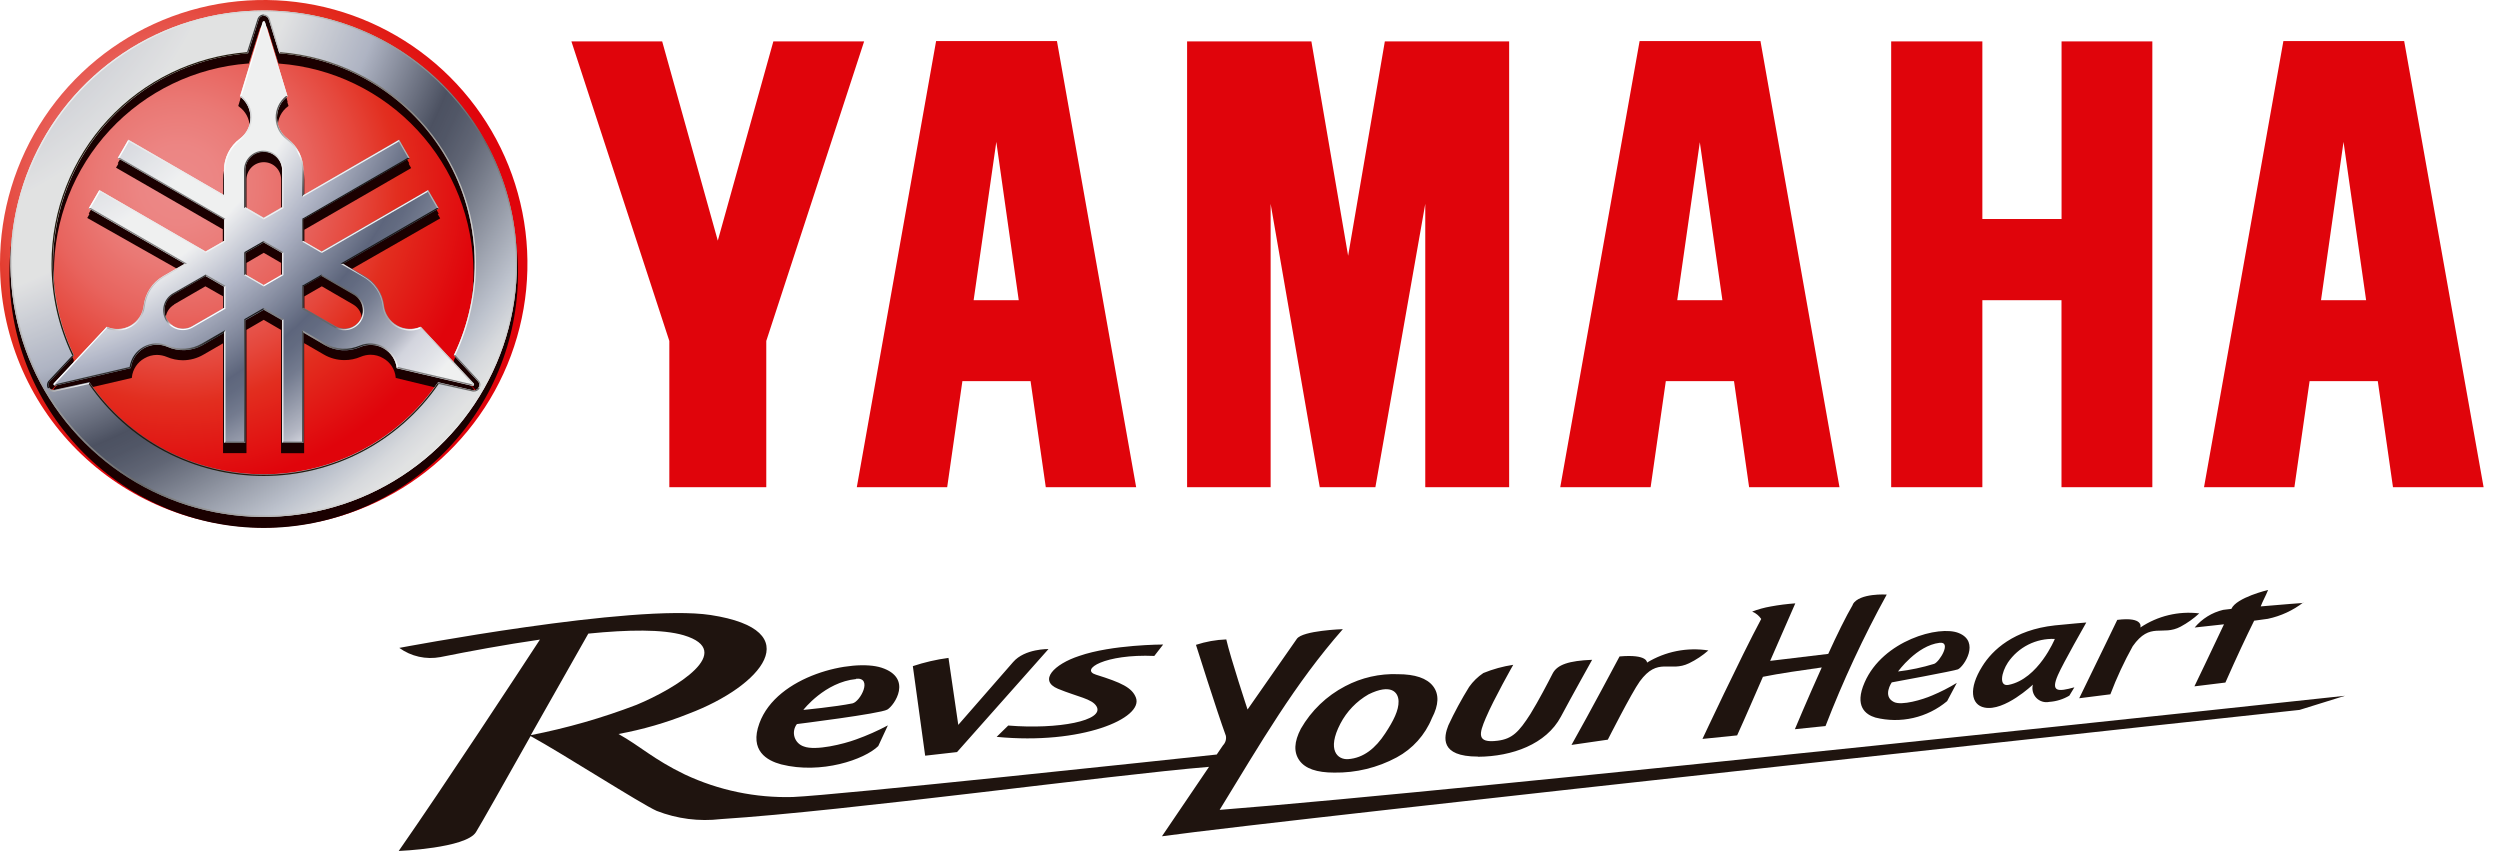 <svg width="141" height="48" fill="none" xmlns="http://www.w3.org/2000/svg"><g clip-path="url(#clip0_2276_122037)"><path d="M106.662 2.335V27.478H111.805V16.931H116.268V27.478H121.392V2.335H116.272V12.353H111.805V2.335H106.662zM66.952 2.335V27.478H71.664V11.496L74.435 27.478H77.572L80.385 11.496V27.478H85.116V2.335H78.105L76.034 14.425 73.962 2.335H66.952zM37.347 2.335L40.484 13.572 43.617 2.335H48.737L43.218 19.23V27.478H37.75V19.23L32.227 2.335H37.347zM59.612 2.317H52.796L48.324 27.478H53.421L54.279 21.496H58.124L58.982 27.478H64.079L59.612 2.317zM56.192 8.002L57.457 16.931H54.913L56.192 8.002zM99.29 2.317H92.474L87.998 27.478H93.095L93.952 21.496H97.798L98.65 27.478H103.747L99.29 2.317zM95.87 8.021L97.144 16.931H94.596L95.87 8.021zM135.595 2.317H128.783L124.307 27.478H129.404L130.261 21.496H134.107L134.964 27.478H140.075L135.595 2.317zM132.175 8.002L133.449 16.931H130.905L132.175 8.002z" fill="#E0040B"/><path d="M0 14.874C0 11.932 0.872 9.056 2.507 6.61C4.141 4.164 6.464 2.258 9.182 1.132C11.9 0.006 14.89 -0.288 17.776 0.286C20.661 0.86 23.311 2.276 25.392 4.357C27.472 6.437 28.888 9.087 29.462 11.972C30.036 14.857 29.742 17.848 28.616 20.566C27.49 23.284 25.584 25.607 23.138 27.241C20.692 28.876 17.816 29.748 14.874 29.748C10.929 29.748 7.146 28.181 4.356 25.392C1.567 22.602 0 18.819 0 14.874H0Z" fill="url(#paint0_radial_2276_122037)"/><path d="M14.874 1.047C18.68 1.054 22.327 2.57 25.016 5.263C27.705 7.956 29.215 11.606 29.215 15.412V15.412C29.215 19.217 27.705 22.867 25.016 25.561C22.327 28.254 18.68 29.77 14.874 29.776V29.776C11.068 29.77 7.421 28.254 4.732 25.561C2.043 22.867 0.533 19.217 0.533 15.412V15.412C0.533 11.606 2.043 7.956 4.732 5.263C7.421 2.57 11.068 1.054 14.874 1.047V1.047ZM5.097 22.056C6.181 23.65 7.639 24.955 9.343 25.856C11.047 26.757 12.946 27.228 14.874 27.227V27.227C16.802 27.228 18.702 26.757 20.406 25.855C22.111 24.954 23.57 23.65 24.656 22.056V22.056V22.019L26.685 22.483C26.726 22.483 26.767 22.472 26.802 22.452C26.838 22.431 26.868 22.402 26.889 22.367C26.929 22.336 26.957 22.291 26.968 22.242V22.242C26.968 22.192 26.951 22.143 26.922 22.103V22.103L25.531 20.574V20.532C26.306 18.93 26.706 17.173 26.704 15.393V15.393C26.704 12.407 25.576 9.531 23.545 7.342C21.515 5.152 18.732 3.811 15.754 3.587H15.708L15.092 1.603C15.073 1.562 15.042 1.526 15.004 1.502C14.965 1.477 14.92 1.464 14.874 1.464C14.829 1.463 14.784 1.476 14.746 1.5C14.707 1.525 14.678 1.561 14.661 1.603V1.603L14.035 3.582H13.994C11.015 3.804 8.23 5.145 6.198 7.334C4.167 9.524 3.038 12.401 3.04 15.389V15.389C3.038 17.167 3.437 18.924 4.207 20.527V20.527V20.569L2.817 22.098C2.79 22.141 2.777 22.191 2.78 22.242V22.242C2.782 22.282 2.793 22.322 2.813 22.358V22.358C2.834 22.393 2.864 22.422 2.9 22.442C2.935 22.462 2.975 22.473 3.017 22.473V22.473L5.046 22.01L5.069 22.047L5.097 22.056Z" fill="#1A0000"/><path d="M15.852 25.559V18.609L14.874 18.039L13.901 18.604V25.555H12.58V19.364L11.464 20.008C11.116 20.21 10.721 20.317 10.319 20.319V20.319C10.009 20.318 9.701 20.255 9.416 20.133V20.133C9.237 20.058 9.044 20.019 8.85 20.017C8.601 20.017 8.356 20.085 8.141 20.212C7.947 20.32 7.782 20.474 7.66 20.659C7.537 20.845 7.461 21.057 7.437 21.278V21.315L3.128 22.316H3.091C3.066 22.315 3.043 22.308 3.023 22.294C3.002 22.281 2.986 22.263 2.975 22.241V22.241C2.968 22.219 2.968 22.195 2.975 22.172V22.172C2.976 22.138 2.989 22.105 3.012 22.079V22.079L6.033 18.836H6.075C6.254 18.911 6.446 18.951 6.64 18.951V18.951C6.889 18.953 7.134 18.887 7.349 18.762V18.762C7.542 18.651 7.706 18.498 7.828 18.312C7.95 18.127 8.027 17.916 8.053 17.696V17.696C8.097 17.342 8.222 17.004 8.418 16.706C8.614 16.409 8.876 16.161 9.184 15.981L10.301 15.337L4.921 12.293L5.56 11.153L11.584 14.628L12.566 14.063V12.932L6.543 9.457L7.215 8.34L12.58 11.436V10.124C12.577 9.764 12.66 9.408 12.821 9.086C12.982 8.764 13.217 8.485 13.507 8.271V8.271C13.685 8.138 13.829 7.965 13.929 7.766C14.029 7.568 14.081 7.349 14.082 7.126V7.126C14.074 6.91 14.018 6.698 13.915 6.507C13.813 6.316 13.669 6.15 13.493 6.024V6.024L13.438 5.977L14.726 1.747C14.734 1.719 14.751 1.694 14.774 1.676C14.798 1.659 14.826 1.649 14.855 1.649V1.649C14.885 1.649 14.914 1.658 14.937 1.675C14.961 1.693 14.978 1.718 14.985 1.747L16.273 5.977L16.236 6.005C16.058 6.137 15.913 6.309 15.813 6.507C15.714 6.705 15.662 6.923 15.662 7.145C15.662 7.367 15.715 7.586 15.814 7.785C15.914 7.983 16.058 8.156 16.236 8.29V8.29C16.526 8.504 16.761 8.783 16.922 9.105C17.083 9.427 17.166 9.783 17.163 10.143V10.143V11.431L22.534 8.34L23.191 9.48L17.168 12.956V14.086L18.145 14.652L24.169 11.176L24.827 12.316L19.461 15.388L20.578 16.032C20.886 16.212 21.148 16.46 21.344 16.757C21.54 17.055 21.665 17.393 21.709 17.747C21.735 17.967 21.812 18.178 21.934 18.363C22.056 18.549 22.22 18.702 22.413 18.812C22.628 18.938 22.873 19.004 23.122 19.003C23.316 19.002 23.508 18.962 23.687 18.887V18.887H23.729L26.75 22.13C26.762 22.142 26.772 22.157 26.778 22.173C26.785 22.189 26.788 22.206 26.787 22.223C26.794 22.246 26.794 22.27 26.787 22.292V22.292C26.776 22.313 26.759 22.331 26.739 22.343C26.718 22.355 26.695 22.362 26.671 22.362H26.639L22.316 21.315V21.268C22.292 21.047 22.216 20.835 22.093 20.65C21.971 20.464 21.805 20.311 21.611 20.203V20.203C21.397 20.075 21.152 20.008 20.902 20.008C20.71 20.009 20.519 20.048 20.342 20.124C20.049 20.249 19.733 20.312 19.415 20.309C19.013 20.308 18.618 20.201 18.27 19.999V19.999L17.154 19.355V25.559H15.852ZM17.168 16.713V17.844L18.942 18.868C19.092 18.953 19.261 18.998 19.433 18.998V18.998C19.603 19.001 19.77 18.96 19.919 18.879C20.068 18.798 20.193 18.679 20.282 18.535V18.535C20.366 18.386 20.411 18.219 20.411 18.048V18.048C20.416 17.872 20.373 17.699 20.288 17.546C20.202 17.392 20.076 17.265 19.925 17.177L18.15 16.148L17.172 16.713H17.168ZM9.828 17.177C9.679 17.262 9.555 17.386 9.468 17.535C9.382 17.684 9.337 17.853 9.337 18.025V18.025C9.333 18.203 9.378 18.38 9.467 18.535C9.555 18.679 9.68 18.798 9.829 18.879C9.978 18.96 10.145 19.001 10.315 18.998C10.487 18.998 10.656 18.953 10.806 18.868V18.868L12.58 17.844V16.713L11.584 16.148L9.814 17.172L9.828 17.177ZM14.874 16.593L14.906 16.537L14.874 16.593ZM13.901 14.828V15.958L14.879 16.523L15.856 15.958V14.828L14.874 14.258L13.901 14.828ZM13.901 12.177L14.879 12.742L15.856 12.177V10.124C15.856 9.865 15.753 9.616 15.57 9.433C15.387 9.25 15.138 9.147 14.879 9.147C14.62 9.148 14.372 9.251 14.189 9.434C14.006 9.618 13.902 9.866 13.901 10.124V10.124V12.172V12.177Z" fill="#1A0000"/><path d="M14.874 0.88C12.05 0.88 9.288 1.718 6.94 3.287C4.591 4.856 2.761 7.087 1.68 9.696C0.599 12.306 0.316 15.177 0.868 17.947C1.419 20.718 2.779 23.262 4.776 25.259C6.773 27.257 9.318 28.617 12.088 29.168C14.858 29.719 17.73 29.436 20.339 28.355C22.949 27.274 25.179 25.444 26.748 23.095C28.317 20.747 29.155 17.986 29.155 15.161C29.155 13.286 28.786 11.429 28.068 9.696C27.35 7.964 26.298 6.389 24.972 5.063C23.646 3.737 22.072 2.685 20.339 1.967C18.607 1.25 16.749 0.88 14.874 0.88V0.88ZM26.699 22.306L24.707 21.843C23.615 23.445 22.149 24.755 20.435 25.661C18.721 26.567 16.812 27.041 14.874 27.041C12.936 27.041 11.027 26.567 9.313 25.661C7.599 24.755 6.133 23.445 5.041 21.843L3.054 22.306C2.999 22.31 2.944 22.298 2.896 22.272C2.847 22.245 2.807 22.206 2.78 22.158C2.748 22.109 2.731 22.052 2.731 21.994C2.731 21.935 2.748 21.878 2.78 21.829L4.17 20.328C3.33 18.582 2.928 16.658 3 14.722C3.072 12.786 3.615 10.897 4.583 9.219C5.55 7.541 6.913 6.124 8.552 5.091C10.191 4.059 12.057 3.442 13.989 3.295L14.601 1.353C14.624 1.3 14.662 1.254 14.711 1.222C14.759 1.19 14.816 1.173 14.874 1.172C14.932 1.172 14.989 1.189 15.038 1.221C15.087 1.254 15.125 1.299 15.147 1.353L15.754 3.295C17.688 3.439 19.557 4.053 21.199 5.084C22.842 6.115 24.207 7.531 25.177 9.21C26.147 10.889 26.692 12.779 26.765 14.717C26.838 16.654 26.437 18.581 25.596 20.328L26.986 21.829C27.018 21.878 27.035 21.935 27.035 21.994C27.035 22.052 27.018 22.109 26.986 22.158C26.957 22.207 26.915 22.247 26.864 22.273C26.813 22.299 26.756 22.311 26.699 22.306V22.306Z" fill="#1A0000"/><path d="M26.708 21.912L23.72 18.715C23.507 18.807 23.276 18.848 23.044 18.834C22.813 18.821 22.588 18.754 22.387 18.638C22.187 18.523 22.016 18.362 21.888 18.168C21.761 17.975 21.68 17.754 21.653 17.524V17.524C21.613 17.18 21.493 16.849 21.302 16.56C21.111 16.27 20.855 16.029 20.555 15.856L19.346 15.156L24.744 12.047L24.146 11.014L18.122 14.48L17.084 13.877V12.673L23.085 9.211L22.487 8.178L17.107 11.292V9.902C17.11 9.554 17.03 9.211 16.876 8.899C16.721 8.588 16.496 8.317 16.218 8.109V8.109C16.033 7.97 15.882 7.79 15.779 7.584C15.675 7.377 15.622 7.149 15.622 6.918C15.622 6.687 15.675 6.459 15.779 6.252C15.882 6.045 16.033 5.865 16.218 5.727L14.944 1.557C14.938 1.542 14.929 1.53 14.916 1.522C14.904 1.513 14.889 1.508 14.874 1.508C14.859 1.508 14.844 1.513 14.832 1.522C14.819 1.53 14.81 1.542 14.805 1.557L13.53 5.727C13.715 5.865 13.866 6.045 13.969 6.252C14.073 6.459 14.127 6.687 14.127 6.918C14.127 7.149 14.073 7.377 13.969 7.584C13.866 7.79 13.715 7.97 13.53 8.109C13.251 8.316 13.024 8.585 12.868 8.896C12.712 9.207 12.631 9.55 12.631 9.897V11.287L7.238 8.173L6.64 9.207L12.664 12.673V13.873L11.584 14.475L5.602 11.009L5.004 12.047L10.407 15.166L9.198 15.865C8.898 16.039 8.642 16.28 8.452 16.57C8.261 16.859 8.141 17.189 8.1 17.534V17.534C8.072 17.764 7.99 17.985 7.861 18.178C7.733 18.371 7.561 18.532 7.359 18.646C7.157 18.761 6.931 18.827 6.699 18.839C6.468 18.851 6.236 18.809 6.024 18.715L3.035 21.912C3.025 21.925 3.019 21.94 3.019 21.956C3.019 21.972 3.025 21.988 3.035 22C3.043 22.014 3.054 22.025 3.068 22.032C3.083 22.038 3.098 22.04 3.114 22.037L7.381 21.046C7.408 20.816 7.488 20.596 7.615 20.402C7.742 20.209 7.913 20.047 8.113 19.931C8.313 19.815 8.537 19.747 8.768 19.733C8.999 19.719 9.231 19.759 9.443 19.85C9.763 19.988 10.109 20.048 10.456 20.027C10.803 20.006 11.14 19.904 11.441 19.73L12.65 19.03V25.267H13.841V18.317L14.883 17.719L15.926 18.317V25.267H17.117V19.03L18.326 19.725C18.626 19.9 18.963 20.002 19.31 20.023C19.657 20.044 20.004 19.983 20.323 19.846C20.534 19.755 20.762 19.715 20.991 19.729C21.219 19.743 21.441 19.81 21.639 19.924C21.84 20.04 22.012 20.202 22.14 20.396C22.268 20.59 22.349 20.811 22.376 21.041L26.639 22.033C26.655 22.035 26.671 22.033 26.686 22.027C26.701 22.02 26.713 22.009 26.722 21.996C26.728 21.982 26.73 21.967 26.727 21.952C26.725 21.937 26.718 21.923 26.708 21.912V21.912ZM14.874 16.352L13.831 15.754V14.549L14.874 13.952L15.917 14.549V15.754L14.874 16.352ZM13.831 9.865C13.831 9.588 13.941 9.323 14.137 9.128C14.332 8.932 14.598 8.822 14.874 8.822C15.15 8.822 15.416 8.932 15.611 9.128C15.807 9.323 15.917 9.588 15.917 9.865V11.95L14.874 12.552L13.831 11.95V9.865ZM10.838 18.669C10.598 18.807 10.314 18.844 10.046 18.773C9.779 18.701 9.552 18.526 9.413 18.286C9.275 18.047 9.238 17.762 9.309 17.495C9.381 17.228 9.556 17 9.796 16.862L11.584 15.851L12.627 16.449V17.654L10.838 18.669ZM20.332 18.289C20.264 18.407 20.174 18.51 20.065 18.593C19.957 18.676 19.834 18.737 19.702 18.772C19.57 18.808 19.433 18.817 19.298 18.799C19.163 18.781 19.033 18.737 18.915 18.669L17.107 17.626V16.449L18.145 15.847L19.953 16.894C20.071 16.962 20.175 17.053 20.259 17.162C20.342 17.27 20.403 17.394 20.438 17.526C20.474 17.659 20.483 17.796 20.464 17.932C20.446 18.068 20.401 18.198 20.332 18.317V18.289Z" fill="#1A0000"/><path d="M14.874 0.593C12.05 0.593 9.288 1.431 6.94 3C4.591 4.569 2.761 6.8 1.68 9.409C0.599 12.019 0.316 14.89 0.868 17.66C1.419 20.43 2.779 22.975 4.776 24.972C6.773 26.97 9.318 28.33 12.088 28.881C14.858 29.432 17.73 29.149 20.339 28.068C22.949 26.987 25.179 25.157 26.748 22.808C28.317 20.46 29.155 17.699 29.155 14.874C29.155 12.999 28.786 11.142 28.068 9.409C27.35 7.676 26.298 6.102 24.972 4.776C23.646 3.45 22.072 2.398 20.339 1.68C18.607 0.963 16.749 0.593 14.874 0.593V0.593ZM26.699 22.019L24.707 21.556C23.614 23.157 22.148 24.466 20.434 25.372C18.721 26.277 16.812 26.75 14.874 26.75C12.936 26.75 11.027 26.277 9.314 25.372C7.6 24.466 6.134 23.157 5.041 21.556L3.054 21.991C3.001 21.998 2.948 21.99 2.9 21.969C2.852 21.948 2.811 21.914 2.78 21.871C2.748 21.822 2.731 21.765 2.731 21.706C2.731 21.648 2.748 21.591 2.78 21.542L4.17 20.041C3.33 18.295 2.928 16.371 3 14.435C3.072 12.499 3.615 10.61 4.583 8.932C5.55 7.253 6.913 5.837 8.552 4.804C10.191 3.772 12.057 3.155 13.989 3.007L14.601 1.066C14.624 1.013 14.662 0.967 14.711 0.935C14.759 0.903 14.816 0.886 14.874 0.885C14.932 0.885 14.989 0.902 15.038 0.934C15.087 0.966 15.125 1.012 15.147 1.066L15.754 3.007C17.688 3.151 19.557 3.766 21.199 4.797C22.842 5.828 24.207 7.244 25.177 8.923C26.147 10.602 26.692 12.492 26.765 14.43C26.838 16.367 26.437 18.294 25.596 20.041L26.986 21.542C27.018 21.591 27.035 21.648 27.035 21.706C27.035 21.765 27.018 21.822 26.986 21.871C26.957 21.92 26.915 21.96 26.864 21.986C26.813 22.012 26.756 22.024 26.699 22.019V22.019Z" fill="url(#paint1_radial_2276_122037)"/><path d="M26.708 21.625L23.72 18.428C23.507 18.52 23.276 18.561 23.044 18.547C22.813 18.534 22.588 18.467 22.387 18.351C22.187 18.236 22.016 18.075 21.888 17.881C21.761 17.688 21.68 17.467 21.653 17.237V17.237C21.614 16.892 21.494 16.561 21.303 16.27C21.112 15.98 20.856 15.738 20.555 15.565L19.341 14.874L24.744 11.756L24.146 10.722L18.122 14.188L17.084 13.586V12.381L23.085 8.92L22.51 7.877L17.107 11.005V9.615C17.11 9.267 17.03 8.924 16.876 8.613C16.721 8.301 16.496 8.03 16.218 7.822V7.822C16.033 7.683 15.882 7.503 15.779 7.297C15.675 7.09 15.622 6.862 15.622 6.631C15.622 6.4 15.675 6.172 15.779 5.965C15.882 5.758 16.033 5.579 16.218 5.44L14.944 1.27C14.944 1.251 14.936 1.234 14.923 1.221C14.91 1.208 14.892 1.2 14.874 1.2C14.856 1.2 14.838 1.208 14.825 1.221C14.812 1.234 14.805 1.251 14.805 1.27L13.53 5.44C13.715 5.579 13.866 5.758 13.969 5.965C14.073 6.172 14.127 6.4 14.127 6.631C14.127 6.862 14.073 7.09 13.969 7.297C13.866 7.503 13.715 7.683 13.53 7.822C13.251 8.029 13.024 8.299 12.868 8.609C12.712 8.92 12.631 9.263 12.631 9.61V11L7.238 7.877L6.64 8.911L12.664 12.377V13.577L11.584 14.188L5.602 10.722L5.004 11.756L10.407 14.874L9.198 15.574C8.897 15.748 8.642 15.99 8.451 16.28C8.26 16.571 8.14 16.901 8.1 17.247V17.247C8.072 17.477 7.99 17.698 7.861 17.891C7.733 18.084 7.561 18.245 7.359 18.36C7.157 18.474 6.931 18.54 6.699 18.552C6.468 18.564 6.236 18.522 6.024 18.428L3.035 21.625C3.025 21.638 3.019 21.653 3.019 21.669C3.019 21.685 3.025 21.701 3.035 21.713C3.043 21.727 3.054 21.738 3.068 21.745C3.083 21.751 3.098 21.753 3.114 21.75L7.381 20.759C7.408 20.529 7.488 20.308 7.615 20.115C7.742 19.922 7.913 19.76 8.113 19.644C8.313 19.528 8.537 19.46 8.768 19.446C8.999 19.432 9.231 19.472 9.443 19.563C9.76 19.702 10.104 19.765 10.449 19.747C10.794 19.73 11.131 19.632 11.431 19.461L12.641 18.762V24.98H13.831V18.071L14.874 17.474L15.917 18.071V24.98H17.107V18.743L18.317 19.461C18.617 19.635 18.955 19.736 19.302 19.756C19.648 19.777 19.995 19.715 20.314 19.577V19.577C20.526 19.485 20.757 19.444 20.988 19.457C21.219 19.471 21.444 19.539 21.644 19.656C21.845 19.772 22.016 19.933 22.144 20.127C22.272 20.321 22.353 20.542 22.381 20.773L26.643 21.764C26.66 21.767 26.676 21.765 26.691 21.758C26.706 21.752 26.718 21.741 26.727 21.727C26.737 21.711 26.74 21.692 26.737 21.673C26.733 21.654 26.723 21.637 26.708 21.625V21.625ZM14.874 16.079L13.831 15.476V14.272L14.874 13.674L15.917 14.276V15.476L14.874 16.079ZM13.831 9.592C13.831 9.315 13.941 9.05 14.137 8.855C14.332 8.659 14.598 8.549 14.874 8.549C15.15 8.549 15.416 8.659 15.611 8.855C15.807 9.05 15.917 9.315 15.917 9.592V11.677L14.874 12.279L13.831 11.677V9.592ZM10.838 18.396C10.598 18.534 10.314 18.571 10.046 18.5C9.779 18.428 9.552 18.253 9.413 18.013C9.275 17.774 9.238 17.489 9.309 17.222C9.381 16.955 9.556 16.727 9.796 16.589L11.584 15.565L12.627 16.167V17.367L10.838 18.396ZM20.332 18.016C20.264 18.134 20.174 18.237 20.065 18.32C19.957 18.403 19.834 18.464 19.702 18.499C19.57 18.535 19.433 18.544 19.298 18.526C19.163 18.508 19.033 18.464 18.915 18.396L17.107 17.353V16.148L18.145 15.551L19.953 16.593C20.073 16.661 20.179 16.753 20.263 16.863C20.348 16.972 20.41 17.098 20.445 17.231C20.481 17.365 20.489 17.505 20.47 17.642C20.45 17.779 20.404 17.911 20.332 18.03V18.016Z" fill="url(#paint2_radial_2276_122037)"/><g style="mix-blend-mode:lighten" opacity=".4"><path d="M14.874 0.593C12.05 0.593 9.288 1.431 6.94 3C4.591 4.569 2.761 6.8 1.68 9.409C0.599 12.019 0.316 14.89 0.868 17.66C1.419 20.43 2.779 22.975 4.776 24.972C6.773 26.97 9.318 28.33 12.088 28.881C14.858 29.432 17.73 29.149 20.339 28.068C22.949 26.987 25.179 25.157 26.748 22.808C28.317 20.46 29.155 17.699 29.155 14.874C29.155 12.999 28.786 11.142 28.068 9.409C27.35 7.676 26.298 6.102 24.972 4.776C23.646 3.45 22.072 2.398 20.339 1.68C18.607 0.963 16.749 0.593 14.874 0.593V0.593ZM26.699 22.019L24.707 21.556C23.614 23.157 22.148 24.466 20.434 25.372C18.721 26.277 16.812 26.75 14.874 26.75C12.936 26.75 11.027 26.277 9.314 25.372C7.6 24.466 6.134 23.157 5.041 21.556L3.054 21.991C3.001 21.998 2.948 21.99 2.9 21.969C2.852 21.948 2.811 21.914 2.78 21.871C2.748 21.822 2.731 21.765 2.731 21.706C2.731 21.648 2.748 21.591 2.78 21.542L4.17 20.041C3.33 18.295 2.928 16.371 3 14.435C3.072 12.499 3.615 10.61 4.583 8.932C5.55 7.253 6.913 5.837 8.552 4.804C10.191 3.772 12.057 3.155 13.989 3.007L14.601 1.066C14.624 1.013 14.662 0.967 14.711 0.935C14.759 0.903 14.816 0.886 14.874 0.885C14.932 0.885 14.989 0.902 15.038 0.934C15.087 0.966 15.125 1.012 15.147 1.066L15.754 3.007C17.688 3.151 19.557 3.766 21.199 4.797C22.842 5.828 24.207 7.244 25.177 8.923C26.147 10.602 26.692 12.492 26.765 14.43C26.838 16.367 26.437 18.294 25.596 20.041L26.986 21.542C27.018 21.591 27.035 21.648 27.035 21.706C27.035 21.765 27.018 21.822 26.986 21.871C26.957 21.92 26.915 21.96 26.864 21.986C26.813 22.012 26.756 22.024 26.699 22.019V22.019Z" fill="#fff" opacity=".4"/><g opacity=".4"><path d="M14.874 0.593C12.05 0.593 9.288 1.431 6.94 3C4.591 4.569 2.761 6.8 1.68 9.409C0.599 12.019 0.316 14.89 0.868 17.66C1.419 20.43 2.779 22.975 4.776 24.972C6.773 26.97 9.318 28.33 12.088 28.881C14.858 29.432 17.73 29.149 20.339 28.068C22.949 26.987 25.179 25.157 26.748 22.808C28.317 20.46 29.155 17.699 29.155 14.874C29.155 12.999 28.786 11.142 28.068 9.409C27.35 7.676 26.298 6.102 24.972 4.776C23.646 3.45 22.072 2.398 20.339 1.68C18.607 0.963 16.749 0.593 14.874 0.593V0.593ZM26.699 22.019L24.707 21.556C23.614 23.157 22.148 24.466 20.434 25.372C18.721 26.277 16.812 26.75 14.874 26.75C12.936 26.75 11.027 26.277 9.314 25.372C7.6 24.466 6.134 23.157 5.041 21.556L3.054 21.991C3.001 21.998 2.948 21.99 2.9 21.969C2.852 21.948 2.811 21.914 2.78 21.871C2.748 21.822 2.731 21.765 2.731 21.706C2.731 21.648 2.748 21.591 2.78 21.542L4.17 20.041C3.33 18.295 2.928 16.371 3 14.435C3.072 12.499 3.615 10.61 4.583 8.932C5.55 7.253 6.913 5.837 8.552 4.804C10.191 3.772 12.057 3.155 13.989 3.007L14.601 1.066C14.624 1.013 14.662 0.967 14.711 0.935C14.759 0.903 14.816 0.886 14.874 0.885C14.932 0.885 14.989 0.902 15.038 0.934C15.087 0.966 15.125 1.012 15.147 1.066L15.754 3.007C17.688 3.151 19.557 3.766 21.199 4.797C22.842 5.828 24.207 7.244 25.177 8.923C26.147 10.602 26.692 12.492 26.765 14.43C26.838 16.367 26.437 18.294 25.596 20.041L26.986 21.542C27.018 21.591 27.035 21.648 27.035 21.706C27.035 21.765 27.018 21.822 26.986 21.871C26.957 21.92 26.915 21.96 26.864 21.986C26.813 22.012 26.756 22.024 26.699 22.019V22.019Z" fill="#2F322F" opacity=".81"/></g></g><g style="mix-blend-mode:lighten" opacity=".35"><path d="M26.708 21.625L23.72 18.428C23.507 18.52 23.276 18.561 23.044 18.547C22.813 18.534 22.588 18.467 22.387 18.351C22.187 18.236 22.016 18.075 21.888 17.881C21.761 17.688 21.68 17.467 21.653 17.237V17.237C21.614 16.892 21.494 16.561 21.303 16.27C21.112 15.98 20.856 15.738 20.555 15.565L19.341 14.874L24.744 11.756L24.146 10.722L18.122 14.188L17.084 13.586V12.381L23.085 8.92L22.51 7.877L17.107 11.005V9.615C17.11 9.267 17.03 8.924 16.876 8.613C16.721 8.301 16.496 8.03 16.218 7.822V7.822C16.033 7.683 15.882 7.503 15.779 7.297C15.675 7.09 15.622 6.862 15.622 6.631C15.622 6.4 15.675 6.172 15.779 5.965C15.882 5.758 16.033 5.579 16.218 5.44L14.944 1.27C14.944 1.251 14.936 1.234 14.923 1.221C14.91 1.208 14.892 1.2 14.874 1.2C14.856 1.2 14.838 1.208 14.825 1.221C14.812 1.234 14.805 1.251 14.805 1.27L13.53 5.44C13.715 5.579 13.866 5.758 13.969 5.965C14.073 6.172 14.127 6.4 14.127 6.631C14.127 6.862 14.073 7.09 13.969 7.297C13.866 7.503 13.715 7.683 13.53 7.822C13.251 8.029 13.024 8.299 12.868 8.609C12.712 8.92 12.631 9.263 12.631 9.61V11L7.238 7.877L6.64 8.911L12.664 12.377V13.577L11.584 14.188L5.602 10.722L5.004 11.756L10.407 14.874L9.198 15.574C8.897 15.748 8.642 15.99 8.451 16.28C8.26 16.571 8.14 16.901 8.1 17.247V17.247C8.072 17.477 7.99 17.698 7.861 17.891C7.733 18.084 7.561 18.245 7.359 18.36C7.157 18.474 6.931 18.54 6.699 18.552C6.468 18.564 6.236 18.522 6.024 18.428L3.035 21.625C3.025 21.638 3.019 21.653 3.019 21.669C3.019 21.685 3.025 21.701 3.035 21.713C3.043 21.727 3.054 21.738 3.068 21.745C3.083 21.751 3.098 21.753 3.114 21.75L7.381 20.759C7.408 20.529 7.488 20.308 7.615 20.115C7.742 19.922 7.913 19.76 8.113 19.644C8.313 19.528 8.537 19.46 8.768 19.446C8.999 19.432 9.231 19.472 9.443 19.563C9.76 19.702 10.104 19.765 10.449 19.747C10.794 19.73 11.131 19.632 11.431 19.461L12.641 18.762V24.98H13.831V18.071L14.874 17.474L15.917 18.071V24.98H17.107V18.743L18.317 19.461C18.617 19.635 18.955 19.736 19.302 19.756C19.648 19.777 19.995 19.715 20.314 19.577V19.577C20.526 19.485 20.757 19.444 20.988 19.457C21.219 19.471 21.444 19.539 21.644 19.656C21.845 19.772 22.016 19.933 22.144 20.127C22.272 20.321 22.353 20.542 22.381 20.773L26.643 21.764C26.66 21.767 26.676 21.765 26.691 21.758C26.706 21.752 26.718 21.741 26.727 21.727C26.737 21.711 26.74 21.692 26.737 21.673C26.733 21.654 26.723 21.637 26.708 21.625V21.625ZM14.874 16.079L13.831 15.476V14.272L14.874 13.674L15.917 14.276V15.476L14.874 16.079ZM13.831 9.592C13.831 9.315 13.941 9.05 14.137 8.855C14.332 8.659 14.598 8.549 14.874 8.549C15.15 8.549 15.416 8.659 15.611 8.855C15.807 9.05 15.917 9.315 15.917 9.592V11.677L14.874 12.279L13.831 11.677V9.592ZM10.838 18.396C10.598 18.534 10.314 18.571 10.046 18.5C9.779 18.428 9.552 18.253 9.413 18.013C9.275 17.774 9.238 17.489 9.309 17.222C9.381 16.955 9.556 16.727 9.796 16.589L11.584 15.565L12.627 16.167V17.367L10.838 18.396ZM20.332 18.016C20.264 18.134 20.174 18.237 20.065 18.32C19.957 18.403 19.834 18.464 19.702 18.499C19.57 18.535 19.433 18.544 19.298 18.526C19.163 18.508 19.033 18.464 18.915 18.396L17.107 17.353V16.148L18.145 15.551L19.953 16.593C20.073 16.661 20.179 16.753 20.263 16.863C20.348 16.972 20.41 17.098 20.445 17.231C20.481 17.365 20.489 17.505 20.47 17.642C20.45 17.779 20.404 17.911 20.332 18.03V18.016Z" fill="#fff" opacity=".35"/><g opacity=".35"><path d="M26.708 21.625L23.72 18.428C23.507 18.52 23.276 18.561 23.044 18.547C22.813 18.534 22.588 18.467 22.387 18.351C22.187 18.236 22.016 18.075 21.888 17.881C21.761 17.688 21.68 17.467 21.653 17.237V17.237C21.614 16.892 21.494 16.561 21.303 16.27C21.112 15.98 20.856 15.738 20.555 15.565L19.341 14.874L24.744 11.756L24.146 10.722L18.122 14.188L17.084 13.586V12.381L23.085 8.92L22.51 7.877L17.107 11.005V9.615C17.11 9.267 17.03 8.924 16.876 8.613C16.721 8.301 16.496 8.03 16.218 7.822V7.822C16.033 7.683 15.882 7.503 15.779 7.297C15.675 7.09 15.622 6.862 15.622 6.631C15.622 6.4 15.675 6.172 15.779 5.965C15.882 5.758 16.033 5.579 16.218 5.44L14.944 1.27C14.944 1.251 14.936 1.234 14.923 1.221C14.91 1.208 14.892 1.2 14.874 1.2C14.856 1.2 14.838 1.208 14.825 1.221C14.812 1.234 14.805 1.251 14.805 1.27L13.53 5.44C13.715 5.579 13.866 5.758 13.969 5.965C14.073 6.172 14.127 6.4 14.127 6.631C14.127 6.862 14.073 7.09 13.969 7.297C13.866 7.503 13.715 7.683 13.53 7.822C13.251 8.029 13.024 8.299 12.868 8.609C12.712 8.92 12.631 9.263 12.631 9.61V11L7.238 7.877L6.64 8.911L12.664 12.377V13.577L11.584 14.188L5.602 10.722L5.004 11.756L10.407 14.874L9.198 15.574C8.897 15.748 8.642 15.99 8.451 16.28C8.26 16.571 8.14 16.901 8.1 17.247V17.247C8.072 17.477 7.99 17.698 7.861 17.891C7.733 18.084 7.561 18.245 7.359 18.36C7.157 18.474 6.931 18.54 6.699 18.552C6.468 18.564 6.236 18.522 6.024 18.428L3.035 21.625C3.025 21.638 3.019 21.653 3.019 21.669C3.019 21.685 3.025 21.701 3.035 21.713C3.043 21.727 3.054 21.738 3.068 21.745C3.083 21.751 3.098 21.753 3.114 21.75L7.381 20.759C7.408 20.529 7.488 20.308 7.615 20.115C7.742 19.922 7.913 19.76 8.113 19.644C8.313 19.528 8.537 19.46 8.768 19.446C8.999 19.432 9.231 19.472 9.443 19.563C9.76 19.702 10.104 19.765 10.449 19.747C10.794 19.73 11.131 19.632 11.431 19.461L12.641 18.762V24.98H13.831V18.071L14.874 17.474L15.917 18.071V24.98H17.107V18.743L18.317 19.461C18.617 19.635 18.955 19.736 19.302 19.756C19.648 19.777 19.995 19.715 20.314 19.577V19.577C20.526 19.485 20.757 19.444 20.988 19.457C21.219 19.471 21.444 19.539 21.644 19.656C21.845 19.772 22.016 19.933 22.144 20.127C22.272 20.321 22.353 20.542 22.381 20.773L26.643 21.764C26.66 21.767 26.676 21.765 26.691 21.758C26.706 21.752 26.718 21.741 26.727 21.727C26.737 21.711 26.74 21.692 26.737 21.673C26.733 21.654 26.723 21.637 26.708 21.625V21.625ZM14.874 16.079L13.831 15.476V14.272L14.874 13.674L15.917 14.276V15.476L14.874 16.079ZM13.831 9.592C13.831 9.315 13.941 9.05 14.137 8.855C14.332 8.659 14.598 8.549 14.874 8.549C15.15 8.549 15.416 8.659 15.611 8.855C15.807 9.05 15.917 9.315 15.917 9.592V11.677L14.874 12.279L13.831 11.677V9.592ZM10.838 18.396C10.598 18.534 10.314 18.571 10.046 18.5C9.779 18.428 9.552 18.253 9.413 18.013C9.275 17.774 9.238 17.489 9.309 17.222C9.381 16.955 9.556 16.727 9.796 16.589L11.584 15.565L12.627 16.167V17.367L10.838 18.396ZM20.332 18.016C20.264 18.134 20.174 18.237 20.065 18.32C19.957 18.403 19.834 18.464 19.702 18.499C19.57 18.535 19.433 18.544 19.298 18.526C19.163 18.508 19.033 18.464 18.915 18.396L17.107 17.353V16.148L18.145 15.551L19.953 16.593C20.073 16.661 20.179 16.753 20.263 16.863C20.348 16.972 20.41 17.098 20.445 17.231C20.481 17.365 20.489 17.505 20.47 17.642C20.45 17.779 20.404 17.911 20.332 18.03V18.016Z" fill="#474847" opacity=".6"/></g></g><path d="M14.874 0.593C12.05 0.593 9.288 1.431 6.94 3C4.591 4.569 2.761 6.8 1.68 9.409C0.599 12.019 0.316 14.89 0.868 17.66C1.419 20.43 2.779 22.975 4.776 24.972C6.773 26.97 9.318 28.33 12.088 28.881C14.858 29.432 17.73 29.149 20.339 28.068C22.949 26.987 25.179 25.157 26.748 22.808C28.317 20.46 29.155 17.699 29.155 14.874C29.155 12.999 28.786 11.142 28.068 9.409C27.35 7.676 26.298 6.102 24.972 4.776C23.646 3.45 22.072 2.398 20.339 1.68C18.607 0.963 16.749 0.593 14.874 0.593V0.593ZM24.92 24.92C22.594 27.242 19.534 28.685 16.263 29.005C12.992 29.324 9.712 28.499 6.98 26.671C4.249 24.843 2.236 22.124 1.285 18.978C0.333 15.832 0.502 12.454 1.762 9.418C3.022 6.383 5.296 3.878 8.196 2.331C11.095 0.784 14.442 0.29 17.665 0.933C20.888 1.577 23.788 3.318 25.871 5.86C27.955 8.402 29.092 11.588 29.09 14.874C29.091 16.741 28.724 18.589 28.008 20.313C27.292 22.038 26.243 23.603 24.92 24.92Z" fill="url(#paint3_linear_2276_122037)"/><path d="M14.874 12.377V12.298L13.836 11.695L13.762 11.737L14.874 12.377Z" fill="#EBEBEB"/><path d="M14.874 8.568V8.498C14.728 8.497 14.583 8.526 14.448 8.581C14.312 8.637 14.19 8.719 14.086 8.822C13.983 8.926 13.901 9.049 13.845 9.184C13.79 9.319 13.761 9.464 13.762 9.61V11.737L13.831 11.695V9.61C13.833 9.334 13.943 9.07 14.138 8.874C14.333 8.679 14.598 8.569 14.874 8.568Z" fill="url(#paint4_linear_2276_122037)"/><path d="M14.874 13.59L13.762 14.23L13.836 14.271L14.874 13.674V13.59Z" fill="#1A1A1A"/><path d="M14.874 1.269V1.195C14.862 1.2 14.852 1.207 14.844 1.217C14.835 1.227 14.83 1.238 14.828 1.251L13.553 5.421L13.637 5.393L14.874 1.269Z" fill="#fff"/><path d="M12.715 11.121V9.61C12.714 9.274 12.792 8.942 12.943 8.641C13.093 8.34 13.312 8.079 13.581 7.877V7.877C13.772 7.734 13.927 7.55 14.035 7.337C14.142 7.125 14.2 6.891 14.203 6.653C14.206 6.415 14.155 6.179 14.053 5.964C13.95 5.749 13.8 5.56 13.614 5.412L13.53 5.44C13.715 5.578 13.866 5.758 13.969 5.965C14.073 6.172 14.126 6.4 14.126 6.631C14.126 6.862 14.073 7.09 13.969 7.297C13.866 7.503 13.715 7.683 13.53 7.822C13.251 8.029 13.024 8.298 12.868 8.609C12.712 8.92 12.631 9.263 12.631 9.61V11L12.715 11.121Z" fill="url(#paint5_linear_2276_122037)"/><path d="M6.645 8.92L12.641 12.386L12.715 12.344L6.742 8.892L6.645 8.92Z" fill="gray"/><path d="M12.641 13.586L12.715 13.627V12.344L12.641 12.386V13.586Z" fill="#F2F2F2"/><path d="M6.742 8.892L7.266 7.984L7.238 7.886L6.645 8.92L6.742 8.892Z" fill="#fff"/><path d="M12.641 11.009L7.238 7.886L7.266 7.984L12.715 11.13L12.641 11.009Z" fill="#EBEBEB"/><path d="M14.874 12.377V12.298L15.912 11.695L15.986 11.737L14.874 12.377Z" fill="#F2F2F2"/><path d="M14.874 8.568V8.498C15.169 8.498 15.452 8.615 15.66 8.824C15.869 9.032 15.986 9.315 15.986 9.61V11.737L15.912 11.695V9.61C15.912 9.334 15.803 9.07 15.608 8.875C15.414 8.679 15.15 8.569 14.874 8.568V8.568Z" fill="url(#paint6_linear_2276_122037)"/><path d="M14.874 13.59L15.986 14.23L15.912 14.271L14.874 13.674V13.59Z" fill="gray"/><path d="M14.879 1.27V1.195C14.894 1.195 14.91 1.2 14.922 1.209C14.935 1.218 14.944 1.231 14.948 1.246L16.218 5.44L16.134 5.412L14.879 1.27Z" fill="#F2F2F2"/><path d="M17.038 11.121V9.61C17.038 9.273 16.959 8.941 16.808 8.64C16.657 8.339 16.437 8.078 16.167 7.877V7.877C15.976 7.734 15.821 7.55 15.713 7.337C15.606 7.125 15.548 6.891 15.545 6.653C15.542 6.415 15.593 6.179 15.695 5.964C15.798 5.749 15.948 5.56 16.134 5.412L16.218 5.44C16.033 5.578 15.883 5.758 15.779 5.965C15.675 6.172 15.622 6.4 15.622 6.631C15.622 6.862 15.675 7.09 15.779 7.297C15.883 7.503 16.033 7.683 16.218 7.822V7.822C16.497 8.029 16.724 8.298 16.88 8.609C17.036 8.92 17.117 9.263 17.117 9.61V11L17.038 11.121Z" fill="url(#paint7_linear_2276_122037)"/><path d="M23.108 8.92L17.107 12.381L17.038 12.344L23.011 8.892L23.108 8.92Z" fill="#1A1A1A"/><path d="M17.107 13.586L17.038 13.627V12.344L17.107 12.381V13.586Z" fill="#4D4D4D"/><path d="M23.011 8.892L22.487 7.984L22.51 7.886L23.108 8.92L23.011 8.892Z" fill="#B3B3B3"/><path d="M17.107 11.009L22.51 7.886 22.487 7.984 17.038 11.13 17.107 11.009zM12.715 16.121L12.641 16.162V17.362L12.715 17.404V16.121z" fill="#F2F2F2"/><path d="M9.416 18.025L9.351 18.062C9.424 18.189 9.521 18.3 9.637 18.389C9.753 18.478 9.885 18.543 10.026 18.581C10.167 18.619 10.315 18.628 10.459 18.609C10.604 18.59 10.744 18.543 10.87 18.47L12.724 17.404L12.65 17.362L10.847 18.405C10.729 18.475 10.597 18.52 10.461 18.539C10.324 18.557 10.185 18.549 10.052 18.513C9.919 18.478 9.794 18.417 9.685 18.333C9.576 18.249 9.484 18.144 9.416 18.025V18.025Z" fill="url(#paint8_linear_2276_122037)"/><path d="M13.762 15.513L14.874 16.157V16.074L13.831 15.472L13.762 15.513Z" fill="#EBEBEB"/><path d="M3.095 21.676L3.035 21.713C3.042 21.727 3.054 21.738 3.068 21.744C3.083 21.75 3.099 21.751 3.114 21.746L7.381 20.754L7.317 20.694L3.095 21.676Z" fill="url(#paint9_linear_2276_122037)"/><path d="M12.715 18.613L11.394 19.373C11.104 19.543 10.777 19.641 10.442 19.661C10.106 19.682 9.771 19.622 9.462 19.489V19.489C9.243 19.396 9.006 19.354 8.769 19.366C8.531 19.379 8.3 19.446 8.093 19.562C7.885 19.678 7.707 19.84 7.571 20.035C7.436 20.23 7.347 20.454 7.312 20.689L7.377 20.749C7.404 20.52 7.484 20.299 7.611 20.106C7.738 19.912 7.908 19.751 8.108 19.635C8.308 19.519 8.533 19.451 8.764 19.437C8.995 19.423 9.226 19.463 9.439 19.554C9.755 19.695 10.1 19.759 10.446 19.744C10.792 19.727 11.129 19.631 11.431 19.461L12.641 18.762L12.715 18.613Z" fill="url(#paint10_linear_2276_122037)"/><path d="M13.831 24.98V18.048L13.762 18.011V24.906L13.831 24.98Z" fill="#4D4D4D"/><path d="M14.874 17.45V17.367L13.762 18.011L13.831 18.048L14.874 17.45Z" fill="#1A1A1A"/><path d="M13.762 24.906H12.715L12.641 24.98H13.831L13.762 24.906Z" fill="#666666"/><path d="M12.641 18.738V24.98L12.715 24.906V18.613L12.641 18.738Z" fill="#F2F2F2"/><path d="M12.715 16.12L12.641 16.162L11.603 15.56V15.481L12.715 16.12Z" fill="gray"/><path d="M9.416 18.025L9.351 18.062C9.204 17.806 9.165 17.503 9.241 17.218C9.318 16.933 9.504 16.69 9.758 16.542L11.612 15.481V15.56L9.805 16.602C9.686 16.67 9.581 16.761 9.497 16.869C9.413 16.977 9.352 17.101 9.315 17.233C9.279 17.365 9.27 17.503 9.287 17.639C9.304 17.775 9.348 17.906 9.416 18.025Z" fill="url(#paint11_linear_2276_122037)"/><path d="M13.762 15.514V14.23L13.836 14.272V15.476L13.762 15.514Z" fill="#4D4D4D"/><path d="M3.091 21.676L3.03 21.713C3.02 21.701 3.015 21.686 3.015 21.669C3.015 21.653 3.02 21.638 3.03 21.625L6.024 18.428V18.512L3.091 21.676Z" fill="#fff"/><path d="M10.556 14.874L9.235 15.634C8.944 15.802 8.696 16.036 8.511 16.316C8.325 16.597 8.209 16.917 8.169 17.251V17.251C8.144 17.489 8.064 17.718 7.935 17.921C7.806 18.123 7.633 18.293 7.428 18.417C7.223 18.541 6.992 18.616 6.754 18.637C6.515 18.657 6.275 18.622 6.052 18.535V18.451C6.264 18.542 6.495 18.582 6.726 18.568C6.957 18.555 7.182 18.487 7.382 18.372C7.583 18.256 7.753 18.096 7.881 17.903C8.009 17.71 8.09 17.49 8.118 17.26C8.159 16.916 8.28 16.586 8.47 16.297C8.661 16.007 8.916 15.766 9.216 15.592L10.43 14.893L10.556 14.874Z" fill="url(#paint12_linear_2276_122037)"/><path d="M5.602 10.722L11.603 14.184V14.267L5.63 10.819L5.602 10.722Z" fill="#EBEBEB"/><path d="M12.641 13.586L12.715 13.628L11.603 14.267V14.184L12.641 13.586Z" fill="#F2F2F2"/><path d="M5.63 10.819L5.106 11.728L5.004 11.751L5.602 10.722L5.63 10.819Z" fill="#fff"/><path d="M10.412 14.874L5.004 11.751L5.106 11.727L10.551 14.874H10.412Z" fill="gray"/><path d="M17.033 16.12L17.103 16.162L18.145 15.56V15.481L17.033 16.12Z" fill="#1A1A1A"/><path d="M20.332 18.025L20.388 18.071C20.461 17.944 20.508 17.804 20.527 17.659C20.546 17.514 20.536 17.367 20.497 17.226C20.459 17.084 20.393 16.952 20.304 16.837C20.214 16.721 20.103 16.624 19.976 16.551L18.122 15.49V15.569L19.929 16.612C20.169 16.746 20.347 16.97 20.422 17.235C20.498 17.5 20.465 17.784 20.332 18.025V18.025Z" fill="url(#paint13_linear_2276_122037)"/><path d="M15.986 15.514V14.23L15.912 14.272V15.476L15.986 15.514Z" fill="#F2F2F2"/><path d="M26.657 21.676L26.722 21.713C26.731 21.701 26.736 21.685 26.736 21.669C26.736 21.654 26.731 21.638 26.722 21.625L23.734 18.428V18.512L26.657 21.676Z" fill="#CCCCCC"/><path d="M19.197 14.874L20.513 15.634C20.804 15.803 21.052 16.036 21.237 16.317C21.422 16.598 21.539 16.917 21.579 17.251C21.604 17.49 21.684 17.72 21.813 17.922C21.942 18.125 22.116 18.295 22.322 18.42C22.527 18.544 22.759 18.619 22.998 18.639C23.237 18.659 23.478 18.623 23.701 18.535V18.451C23.488 18.542 23.258 18.582 23.027 18.569C22.796 18.555 22.571 18.488 22.371 18.373C22.17 18.258 21.999 18.098 21.87 17.906C21.742 17.714 21.659 17.494 21.63 17.265V17.265C21.59 16.921 21.469 16.59 21.279 16.301C21.088 16.011 20.832 15.77 20.532 15.597L19.341 14.874H19.197Z" fill="url(#paint14_linear_2276_122037)"/><path d="M24.146 10.722L18.145 14.188V14.271L24.123 10.819L24.146 10.722Z" fill="#F2F2F2"/><path d="M17.107 13.586L17.038 13.628L18.145 14.272V14.188L17.107 13.586Z" fill="#EBEBEB"/><path d="M24.123 10.819L24.646 11.728L24.744 11.755L24.146 10.722L24.123 10.819Z" fill="#B3B3B3"/><path d="M19.336 14.874L24.744 11.755L24.646 11.727L19.197 14.874H19.336Z" fill="#1A1A1A"/><path d="M17.033 16.121L17.103 16.162V17.362L17.033 17.404V16.121Z" fill="#4D4D4D"/><path d="M20.332 18.025L20.388 18.071C20.24 18.326 19.997 18.512 19.712 18.588C19.427 18.665 19.124 18.625 18.868 18.479L17.015 17.413L17.089 17.372L18.891 18.414C19.011 18.485 19.144 18.531 19.282 18.55C19.419 18.569 19.56 18.559 19.694 18.523C19.828 18.487 19.954 18.424 20.064 18.339C20.173 18.253 20.265 18.146 20.332 18.025Z" fill="url(#paint15_linear_2276_122037)"/><path d="M15.986 15.513L14.874 16.157V16.074L15.912 15.472L15.986 15.513Z" fill="#fff"/><path d="M26.657 21.681L26.722 21.713C26.714 21.728 26.701 21.739 26.686 21.745C26.672 21.752 26.655 21.754 26.639 21.751L22.376 20.759L22.441 20.699L26.657 21.681Z" fill="url(#paint16_linear_2276_122037)"/><path d="M17.038 18.618L18.354 19.378C18.644 19.547 18.971 19.646 19.306 19.666C19.642 19.686 19.977 19.627 20.286 19.494C20.506 19.402 20.743 19.361 20.981 19.374C21.218 19.387 21.45 19.455 21.657 19.571C21.865 19.687 22.044 19.849 22.179 20.044C22.315 20.24 22.404 20.463 22.441 20.699L22.376 20.759C22.349 20.528 22.268 20.307 22.14 20.113C22.012 19.919 21.84 19.758 21.639 19.642C21.44 19.526 21.216 19.458 20.986 19.443C20.756 19.429 20.526 19.468 20.314 19.559V19.559C19.997 19.7 19.651 19.764 19.304 19.747C18.957 19.73 18.619 19.633 18.317 19.462L17.107 18.762L17.038 18.618Z" fill="url(#paint17_linear_2276_122037)"/><path d="M15.912 24.98V18.048L15.986 18.011V24.906L15.912 24.98Z" fill="#F2F2F2"/><path d="M14.874 17.45V17.367L15.986 18.011L15.912 18.048L14.874 17.45Z" fill="gray"/><path d="M15.986 24.911H17.038L17.107 24.98H15.912L15.986 24.911Z" fill="#666666"/><path d="M17.107 18.743V24.98L17.038 24.911V18.618L17.107 18.743Z" fill="#4D4D4D"/><path d="M15.147 1.065L15.754 3.007L15.805 2.942L15.203 1.038C15.175 0.972 15.127 0.916 15.067 0.877C15.007 0.839 14.936 0.819 14.865 0.82V0.889C14.924 0.887 14.983 0.903 15.033 0.934C15.084 0.965 15.123 1.011 15.147 1.065V1.065Z" fill="url(#paint18_linear_2276_122037)"/><path d="M26.847 14.874C26.847 11.862 25.711 8.96 23.666 6.749C21.621 4.537 18.818 3.178 15.815 2.942L15.754 3.007C17.688 3.151 19.557 3.766 21.199 4.796C22.842 5.827 24.207 7.244 25.177 8.923C26.147 10.602 26.692 12.492 26.765 14.43C26.838 16.367 26.437 18.293 25.596 20.041H25.68C26.451 18.427 26.85 16.662 26.847 14.874V14.874Z" fill="url(#paint19_linear_2276_122037)"/><path d="M27.028 21.5L25.68 20.031H25.596L26.986 21.533C27.018 21.581 27.035 21.639 27.035 21.697C27.035 21.756 27.018 21.813 26.986 21.861L27.047 21.894C27.079 21.839 27.097 21.777 27.098 21.713C27.097 21.637 27.073 21.562 27.028 21.5V21.5Z" fill="url(#paint20_linear_2276_122037)"/><path d="M26.991 21.871C26.96 21.924 26.914 21.966 26.859 21.992C26.803 22.018 26.741 22.026 26.681 22.015L24.707 21.579L24.739 21.658L26.671 22.084H26.732C26.796 22.084 26.86 22.067 26.916 22.034C26.972 22.002 27.019 21.955 27.051 21.899L26.991 21.871Z" fill="url(#paint21_linear_2276_122037)"/><path d="M24.707 21.579C23.614 23.18 22.148 24.49 20.434 25.395C18.721 26.3 16.812 26.773 14.874 26.773C12.936 26.773 11.027 26.3 9.314 25.395C7.6 24.49 6.134 23.18 5.041 21.579L5.009 21.658C6.109 23.258 7.582 24.566 9.301 25.47C11.02 26.373 12.932 26.846 14.874 26.846C16.816 26.846 18.728 26.373 20.447 25.47C22.166 24.566 23.639 23.258 24.739 21.658L24.707 21.579Z" fill="url(#paint22_linear_2276_122037)"/><path d="M3.017 22.089H3.067L5.009 21.662L5.041 21.584L3.054 22.019C2.999 22.023 2.944 22.011 2.896 21.984C2.847 21.958 2.807 21.919 2.78 21.871L2.715 21.903C2.746 21.957 2.789 22.002 2.842 22.035C2.895 22.067 2.955 22.086 3.017 22.089V22.089Z" fill="url(#paint23_linear_2276_122037)"/><path d="M2.725 21.495C2.676 21.561 2.65 21.641 2.65 21.723C2.648 21.786 2.664 21.849 2.697 21.903L2.78 21.871C2.748 21.822 2.731 21.765 2.731 21.706C2.731 21.648 2.748 21.591 2.78 21.542L4.17 20.041H4.087L2.725 21.495Z" fill="url(#paint24_linear_2276_122037)"/><path d="M2.905 14.874C2.903 16.658 3.3 18.421 4.068 20.031H4.152C3.313 18.285 2.913 16.36 2.987 14.424C3.061 12.488 3.606 10.599 4.575 8.922C5.545 7.244 6.909 5.829 8.549 4.798C10.19 3.767 12.057 3.153 13.989 3.007L13.933 2.942C10.931 3.179 8.129 4.539 6.085 6.75C4.041 8.962 2.905 11.863 2.905 14.874V14.874Z" fill="url(#paint25_linear_2276_122037)"/><path d="M14.536 1.038L13.933 2.942L13.989 3.007L14.601 1.066C14.624 1.012 14.662 0.967 14.711 0.935C14.759 0.903 14.816 0.885 14.874 0.885V0.815C14.802 0.815 14.732 0.836 14.671 0.876C14.611 0.915 14.564 0.972 14.536 1.038V1.038Z" fill="url(#paint26_linear_2276_122037)"/><path d="M129.895 34.007C129.895 34.007 128.723 34.09 127.504 34.201 127.615 33.905 127.773 33.641 127.921 33.274 127.921 33.274 126.133 33.696 125.85 34.34L125.387 34.396C124.757 34.546 124.193 34.895 123.779 35.392L125.433 35.211C124.803 36.555 123.765 38.71 123.765 38.71L125.512 38.496C126.165 37.018 126.679 35.929 127.134 35.007L127.907 34.901C128.637 34.747 129.323 34.43 129.914 33.974M78.832 38.024C79.81 38.024 80.477 38.251 80.825 38.7 81.172 39.15 81.154 39.752 80.76 40.503 80.376 41.45 79.673 42.234 78.772 42.718 77.691 43.299 76.478 43.594 75.251 43.575 74.268 43.575 73.615 43.352 73.286 42.889 72.957 42.426 72.985 41.837 73.369 41.1 73.956 40.077 74.824 39.244 75.871 38.7 76.788 38.216 77.816 37.983 78.851 38.024H78.832zM77.183 39.163C76.508 39.551 75.958 40.123 75.598 40.813 74.815 42.314 75.445 42.856 76.034 42.815 76.905 42.755 77.586 42.194 78.128 41.36 78.591 40.656 78.893 40.062 78.879 39.548 78.865 39.034 78.452 38.538 77.183 39.163M59.135 36.606C59.135 36.606 57.8 36.578 57.142 37.338L54.047 40.883 53.495 37.106C52.812 37.196 52.139 37.352 51.484 37.57L52.179 42.621 53.977 42.417 59.135 36.606zM56.211 41.559C60.988 42.023 64.514 40.512 64.065 39.344 63.847 38.784 63.254 38.501 61.813 38.052 60.886 37.769 62.313 36.875 65.103 36.995L65.603 36.351C65.603 36.351 62.717 36.351 60.868 36.995 59.45 37.459 58.551 38.385 59.672 38.849 60.794 39.312 61.59 39.405 61.845 39.84 62.309 40.642 59.686 41.151 56.864 40.92L56.211 41.559zM110.364 38.515C109.919 38.786 109.455 39.023 108.974 39.224 108.432 39.46 107.26 39.808 106.82 39.595 106.152 39.27 106.694 38.487 106.694 38.487 106.694 38.487 110.244 37.834 110.429 37.751 110.772 37.588 111.685 36.198 110.48 35.707 109.382 35.244 106.194 36.124 105.165 38.487 104.572 39.836 105.221 40.304 105.772 40.47 106.472 40.647 107.203 40.654 107.906 40.493 108.61 40.332 109.265 40.007 109.818 39.544L110.364 38.515zM109.391 36.254C110.091 36.17 109.391 37.324 109.09 37.44 108.425 37.646 107.743 37.79 107.051 37.871 107.051 37.871 108.098 36.411 109.391 36.254M50.076 40.911C49.5 41.218 48.902 41.483 48.287 41.703 47.574 41.967 45.998 42.356 45.34 42.102 45.216 42.062 45.103 41.994 45.011 41.902 44.919 41.809 44.851 41.696 44.812 41.572 44.774 41.448 44.766 41.316 44.789 41.188 44.812 41.06 44.866 40.939 44.946 40.837 44.946 40.837 49.645 40.253 50.044 40.021 50.442 39.789 51.498 38.242 49.719 37.658 48.097 37.134 43.811 38.093 42.829 40.795 42.259 42.347 43.26 42.898 44.061 43.112 46.313 43.681 48.76 42.838 49.534 42.078L50.076 40.911zM48.273 38.279C49.242 38.191 48.528 39.558 48.088 39.669 47.11 39.868 45.308 40.039 45.308 40.039 45.308 40.039 46.517 38.469 48.292 38.297M116.995 38.765C116.068 39.02 115.642 39.043 116.068 38.07 116.351 37.417 117.667 35.109 117.667 35.109 117.667 35.109 116.606 35.197 115.892 35.272 113.575 35.526 112.366 36.662 111.796 37.588 111.013 38.835 111.166 39.752 111.921 39.905 113.052 40.142 114.655 38.612 114.655 38.612 114.62 38.743 114.62 38.88 114.653 39.01 114.686 39.141 114.753 39.261 114.846 39.359 114.939 39.456 115.055 39.528 115.184 39.568 115.313 39.608 115.45 39.614 115.582 39.586 115.981 39.559 116.369 39.438 116.712 39.233L116.995 38.765zM113.288 38.626C112.718 38.737 112.88 37.922 113.246 37.366 113.537 36.937 113.933 36.589 114.396 36.356 114.859 36.124 115.374 36.013 115.892 36.036 115.892 36.036 114.966 38.293 113.288 38.626zM91.348 37.023C92.942 36.884 92.891 37.371 92.891 37.371 93.927 36.74 95.154 36.497 96.352 36.685 96.023 36.974 95.657 37.217 95.263 37.408 94.179 37.936 93.512 37.028 92.483 38.432 92.02 39.076 90.681 41.717 90.681 41.717L88.632 42.014C89.61 40.285 91.343 37.023 91.343 37.023M119.414 34.961C120.938 34.771 120.716 35.392 120.716 35.392 121.692 34.736 122.871 34.453 124.038 34.595 123.722 34.887 123.37 35.137 122.991 35.341 121.953 35.901 121.277 35.035 120.285 36.448 119.8 37.32 119.379 38.226 119.025 39.159L117.268 39.381C118.334 37.199 119.414 34.961 119.414 34.961M83.35 42.671C81.191 42.671 81.427 41.569 81.687 40.91 82.034 40.165 82.426 39.441 82.859 38.742 83.076 38.434 83.348 38.169 83.661 37.959 84.202 37.738 84.769 37.582 85.347 37.495 85.347 37.495 84.254 39.419 83.795 40.503 83.429 41.369 83.257 41.93 84.462 41.777 85.292 41.675 85.667 41.281 86.316 40.267 86.779 39.516 87.307 38.501 87.567 37.991 87.826 37.482 88.493 37.264 89.796 37.213 89.796 37.213 88.609 39.34 88.035 40.419 87.205 41.976 85.287 42.667 83.364 42.681" fill="#1F140F"/><path d="M68.787 45.678C71.103 41.897 73.013 38.584 75.737 35.484C75.737 35.484 73.467 35.559 73.142 36.031L70.362 40.016C70.362 40.016 69.407 37.125 69.162 36.063C68.58 36.084 68.005 36.187 67.452 36.369C67.452 36.369 68.638 40.132 69.139 41.499C69.157 41.595 69.152 41.694 69.124 41.787C69.095 41.881 69.045 41.966 68.977 42.036C68.861 42.212 68.74 42.389 68.624 42.555C66.076 42.829 47.24 44.844 44.724 44.951C42.62 45.011 40.531 44.576 38.626 43.681C36.851 42.824 36.119 42.087 34.882 41.397C36.241 41.148 37.571 40.763 38.853 40.248C42.945 38.7 45.665 35.545 40.081 34.687C35.772 34.025 22.52 36.541 22.52 36.541C22.85 36.78 23.226 36.95 23.625 37.039C24.023 37.128 24.435 37.135 24.836 37.06C26.472 36.731 28.465 36.36 30.452 36.073C29.28 37.866 25.073 44.284 22.487 47.995C22.487 47.995 26.277 47.842 26.843 46.934C27.107 46.512 28.483 44.071 29.924 41.513C31.778 42.532 36.133 45.331 37.037 45.734C38.187 46.183 39.43 46.342 40.656 46.197C47.838 45.734 62.61 43.709 68.189 43.25L65.534 47.166C72.517 46.193 129.696 40.039 129.696 40.039L132.258 39.242C132.258 39.242 82.776 44.585 68.777 45.678H68.787ZM33.2 35.734C35.415 35.512 37.37 35.48 38.557 35.827C41.545 36.721 38.144 38.821 35.901 39.752C33.967 40.493 31.971 41.065 29.938 41.462C31.231 39.177 32.565 36.828 33.182 35.734" fill="#1F140F"/><path d="M104.503 34.099C104.104 34.78 103.599 35.809 103.113 36.879L99.837 37.273C100.402 35.98 100.889 34.859 101.255 34.029C100.788 34.062 100.324 34.121 99.865 34.206C99.509 34.268 99.159 34.364 98.822 34.493C99.029 34.578 99.207 34.723 99.332 34.91C98.164 37.092 96.019 41.675 96.019 41.675L97.974 41.476C98.488 40.35 98.979 39.191 99.429 38.172C100.272 37.996 101.778 37.778 102.747 37.644C101.931 39.451 101.231 41.128 101.231 41.128L102.96 40.947C103.944 38.402 105.097 35.925 106.412 33.534C106.412 33.534 104.878 33.432 104.498 34.08" fill="#1F140F"/></g><defs><linearGradient id="paint3_linear_2276_122037" x1="4.828" y1="4.828" x2="24.92" y2="24.92" gradientUnits="userSpaceOnUse"><stop stop-color="#EDEDED"/><stop offset=".64" stop-color="#666666"/><stop offset="1" stop-color="#E6E6E6"/></linearGradient><linearGradient id="paint4_linear_2276_122037" x1="15.977" y1="10.115" x2="13.753" y2="10.115" gradientUnits="userSpaceOnUse"><stop stop-color="#fff"/><stop offset=".18" stop-color="#CDCDCD"/><stop offset=".37" stop-color="#9F9F9F"/><stop offset=".55" stop-color="#7C7C7C"/><stop offset=".72" stop-color="#626262"/><stop offset=".88" stop-color="#525252"/><stop offset="1" stop-color="#4D4D4D"/></linearGradient><linearGradient id="paint5_linear_2276_122037" x1="13.424" y1="5.556" x2="13.424" y2="10.773" gradientUnits="userSpaceOnUse"><stop stop-color="#C6C8CA"/><stop offset=".12" stop-color="#CFD0D2"/><stop offset=".32" stop-color="#E6E7E7"/><stop offset=".48" stop-color="#fff"/><stop offset="1" stop-color="#F0F1F1"/></linearGradient><linearGradient id="paint6_linear_2276_122037" x1="15.977" y1="10.115" x2="13.753" y2="10.115" gradientUnits="userSpaceOnUse"><stop stop-color="#F2F2F2"/><stop offset=".05" stop-color="#E6E6E6"/><stop offset=".27" stop-color="#B8B8B8"/><stop offset=".48" stop-color="#959595"/><stop offset=".68" stop-color="#7B7B7B"/><stop offset=".86" stop-color="#6B6B6B"/><stop offset="1" stop-color="#666666"/></linearGradient><linearGradient id="paint7_linear_2276_122037" x1="16.329" y1="5.412" x2="16.329" y2="11.441" gradientUnits="userSpaceOnUse"><stop stop-color="#4D4D4D"/><stop offset=".07" stop-color="#525252"/><stop offset=".15" stop-color="#616161"/><stop offset=".24" stop-color="#7A7A7A"/><stop offset=".34" stop-color="#9C9C9C"/><stop offset=".44" stop-color="#C8C8C8"/><stop offset=".54" stop-color="#fff"/><stop offset=".63" stop-color="#CBCBCB"/><stop offset=".71" stop-color="#9E9E9E"/><stop offset=".8" stop-color="#7B7B7B"/><stop offset=".87" stop-color="#616161"/><stop offset=".94" stop-color="#525252"/><stop offset="1" stop-color="#4D4D4D"/></linearGradient><linearGradient id="paint8_linear_2276_122037" x1="10.973" y1="17.622" x2="10.778" y2="17.27" gradientUnits="userSpaceOnUse"><stop stop-color="#fff"/><stop offset="1" stop-color="#666666"/></linearGradient><linearGradient id="paint9_linear_2276_122037" x1="4.407" y1="20.411" x2="4.495" y2="20.504" gradientUnits="userSpaceOnUse"><stop stop-color="#fff"/><stop offset=".08" stop-color="#E5E5E5"/><stop offset=".25" stop-color="#AFAFAF"/><stop offset=".43" stop-color="#838383"/><stop offset=".59" stop-color="#606060"/><stop offset=".74" stop-color="#474747"/><stop offset=".88" stop-color="#383838"/><stop offset="1" stop-color="#333333"/></linearGradient><linearGradient id="paint10_linear_2276_122037" x1="12.534" y1="18.224" x2="7.734" y2="20.439" gradientUnits="userSpaceOnUse"><stop stop-color="#1A1A1A"/><stop offset=".12" stop-color="#1E1E1E"/><stop offset=".23" stop-color="#292929"/><stop offset=".33" stop-color="#3C3C3C"/><stop offset=".43" stop-color="#565656"/><stop offset=".53" stop-color="#787878"/><stop offset=".63" stop-color="#9C9C9C"/><stop offset=".76" stop-color="#646464"/><stop offset=".86" stop-color="#3C3C3C"/><stop offset=".95" stop-color="#232323"/><stop offset="1" stop-color="#1A1A1A"/></linearGradient><linearGradient id="paint11_linear_2276_122037" x1="10.741" y1="17.381" x2="10.375" y2="16.542" gradientUnits="userSpaceOnUse"><stop stop-color="#666666"/><stop offset="1" stop-color="#333333"/></linearGradient><linearGradient id="paint12_linear_2276_122037" x1="10.82" y1="15.629" x2="5.889" y2="18.238" gradientUnits="userSpaceOnUse"><stop stop-color="#E0E0E0"/><stop offset=".15" stop-color="#D6D6D6"/><stop offset=".41" stop-color="#BCBCBC"/><stop offset=".59" stop-color="#A6A6A6"/><stop offset=".62" stop-color="#BFBFBF"/><stop offset=".68" stop-color="#DBDBDB"/><stop offset=".73" stop-color="#EFEFEF"/><stop offset=".78" stop-color="#FBFBFB"/><stop offset=".83" stop-color="#fff"/><stop offset="1" stop-color="#ADADAD"/></linearGradient><linearGradient id="paint13_linear_2276_122037" x1="20.708" y1="17.645" x2="19.832" y2="17.066" gradientUnits="userSpaceOnUse"><stop stop-color="#FEFEFE"/><stop offset=".25" stop-color="#C8C8C8"/><stop offset=".49" stop-color="#9E9E9E"/><stop offset=".7" stop-color="#7F7F7F"/><stop offset=".87" stop-color="#6D6D6D"/><stop offset="1" stop-color="#666666"/></linearGradient><linearGradient id="paint14_linear_2276_122037" x1="19.197" y1="16.746" x2="23.72" y2="16.746" gradientUnits="userSpaceOnUse"><stop stop-color="#E0E0E0"/><stop offset=".15" stop-color="#D6D6D6"/><stop offset=".41" stop-color="#BCBCBC"/><stop offset=".59" stop-color="#A6A6A6"/><stop offset=".65" stop-color="#BFBFBF"/><stop offset=".74" stop-color="#DBDBDB"/><stop offset=".83" stop-color="#EFEFEF"/><stop offset=".91" stop-color="#FBFBFB"/><stop offset="1" stop-color="#fff"/></linearGradient><linearGradient id="paint15_linear_2276_122037" x1="20.064" y1="18.623" x2="19.188" y2="18.044" gradientUnits="userSpaceOnUse"><stop stop-color="#fff"/><stop offset=".12" stop-color="#F8F8F8"/><stop offset=".31" stop-color="#E5E5E5"/><stop offset=".52" stop-color="#C5C5C5"/><stop offset=".76" stop-color="#999999"/><stop offset="1" stop-color="#666666"/></linearGradient><linearGradient id="paint16_linear_2276_122037" x1="26.12" y1="20.5" x2="26.013" y2="20.55" gradientUnits="userSpaceOnUse"><stop stop-color="#CCCCCC"/><stop offset=".12" stop-color="#BABABA"/><stop offset=".32" stop-color="#A1A1A1"/><stop offset=".53" stop-color="#8E8E8E"/><stop offset=".75" stop-color="#848484"/><stop offset="1" stop-color="gray"/></linearGradient><linearGradient id="paint17_linear_2276_122037" x1="17.038" y1="19.689" x2="22.441" y2="19.689" gradientUnits="userSpaceOnUse"><stop stop-color="#999999"/><stop offset=".09" stop-color="#949494"/><stop offset=".19" stop-color="#868686"/><stop offset=".3" stop-color="#6F6F6F"/><stop offset=".41" stop-color="#4F4F4F"/><stop offset=".52" stop-color="#262626"/><stop offset=".55" stop-color="#1A1A1A"/><stop offset=".6" stop-color="#202020"/><stop offset=".66" stop-color="#313131"/><stop offset=".73" stop-color="#4E4E4E"/><stop offset=".8" stop-color="#767676"/><stop offset=".88" stop-color="#A9A9A9"/><stop offset=".97" stop-color="#E6E6E6"/><stop offset="1" stop-color="#fff"/></linearGradient><linearGradient id="paint18_linear_2276_122037" x1="15.764" y1="1.909" x2="13.952" y2="1.909" gradientUnits="userSpaceOnUse"><stop stop-color="#CCCCCC"/><stop offset="1" stop-color="#3D3D3D"/></linearGradient><linearGradient id="paint19_linear_2276_122037" x1="28.849" y1="17.608" x2="12.006" y2=".765" gradientUnits="userSpaceOnUse"><stop stop-color="#fff"/><stop offset="1" stop-color="#221A0D"/></linearGradient><linearGradient id="paint20_linear_2276_122037" x1="25.86" y1="21.936" x2="26.277" y2="21.074" gradientUnits="userSpaceOnUse"><stop stop-color="#fff"/><stop offset=".14" stop-color="#FAFAFA"/><stop offset=".31" stop-color="#ECECEC"/><stop offset=".48" stop-color="#D5D5D5"/><stop offset=".67" stop-color="#B4B4B4"/><stop offset=".86" stop-color="#8B8B8B"/><stop offset="1" stop-color="#666666"/></linearGradient><linearGradient id="paint21_linear_2276_122037" x1="155.255" y1="45.459" x2="155.373" y2="44.316" gradientUnits="userSpaceOnUse"><stop stop-color="#fff"/><stop offset=".14" stop-color="#FAFAFA"/><stop offset=".31" stop-color="#ECECEC"/><stop offset=".48" stop-color="#D5D5D5"/><stop offset=".67" stop-color="#B4B4B4"/><stop offset=".86" stop-color="#8B8B8B"/><stop offset="1" stop-color="#666666"/></linearGradient><linearGradient id="paint22_linear_2276_122037" x1="847.287" y1="324.835" x2="751.878" y2="-32.585" gradientUnits="userSpaceOnUse"><stop stop-color="#fff"/><stop offset="1" stop-color="#221A0D"/></linearGradient><linearGradient id="paint23_linear_2276_122037" x1="3.985" y1="21.991" x2="3.475" y2="20.907" gradientUnits="userSpaceOnUse"><stop stop-color="#F2F2F2"/><stop offset="1" stop-color="#1A1A1A"/></linearGradient><linearGradient id="paint24_linear_2276_122037" x1="15.511" y1="108.576" x2="13.209" y2="104.58" gradientUnits="userSpaceOnUse"><stop stop-color="#F2F2F2"/><stop offset="1" stop-color="#1A1A1A"/></linearGradient><linearGradient id="paint25_linear_2276_122037" x1="528.827" y1="905.579" x2="-38.423" y2="537.564" gradientUnits="userSpaceOnUse"><stop stop-color="#fff"/><stop offset="1" stop-color="#221A0D"/></linearGradient><linearGradient id="paint26_linear_2276_122037" x1="45.934" y1="9.845" x2="42.256" y2="9.845" gradientUnits="userSpaceOnUse"><stop stop-color="#CCCCCC"/><stop offset="1" stop-color="#3D3D3D"/></linearGradient><radialGradient id="paint0_radial_2276_122037" cx="0" cy="0" r="1" gradientUnits="userSpaceOnUse" gradientTransform="translate(10.095 10.422) scale(17.117)"><stop stop-color="#EC8988"/><stop offset=".13" stop-color="#EC8583"/><stop offset=".27" stop-color="#EA7975"/><stop offset=".43" stop-color="#E8645E"/><stop offset=".59" stop-color="#E5483D"/><stop offset=".72" stop-color="#E22E1F"/><stop offset="1" stop-color="#E0040B"/></radialGradient><radialGradient id="paint1_radial_2276_122037" cx="0" cy="0" r="1" gradientUnits="userSpaceOnUse" gradientTransform="translate(-8.821 -8.82) scale(49.642)"><stop offset=".21" stop-color="#ABB0C5"/><stop offset=".33" stop-color="#D5D8E3"/><stop offset=".45" stop-color="#FBFCFD"/><stop offset=".53" stop-color="#FBFCFD"/><stop offset=".54" stop-color="#FBFCFD"/><stop offset=".64" stop-color="#B8BFD3"/><stop offset=".74" stop-color="#373E53"/><stop offset=".76" stop-color="#3E455A"/><stop offset=".79" stop-color="#52596D"/><stop offset=".82" stop-color="#737A8C"/><stop offset=".86" stop-color="#A0A7B7"/><stop offset=".9" stop-color="#CBD2E0"/><stop offset=".93" stop-color="#EDF0F5"/><stop offset=".95" stop-color="#FBFCFD"/></radialGradient><radialGradient id="paint2_radial_2276_122037" cx="0" cy="0" r="1" gradientUnits="userSpaceOnUse" gradientTransform="translate(-2.384 -2.382) scale(38.164)"><stop offset=".21" stop-color="#A8ACC0"/><stop offset=".34" stop-color="#D5D8E1"/><stop offset=".46" stop-color="#FBFCFD"/><stop offset=".54" stop-color="#FBFCFD"/><stop offset=".55" stop-color="#FBFCFD"/><stop offset=".63" stop-color="#B1B7CB"/><stop offset=".74" stop-color="#4C5671"/><stop offset=".76" stop-color="#535D77"/><stop offset=".79" stop-color="#677088"/><stop offset=".82" stop-color="#888FA3"/><stop offset=".86" stop-color="#B5B9C8"/><stop offset=".88" stop-color="#D9DBE6"/><stop offset=".92" stop-color="#EDEFF4"/><stop offset=".94" stop-color="#FBFCFD"/></radialGradient><clipPath id="clip0_2276_122037"><path fill="#fff" d="M0 0H140.075V48H0z"/></clipPath></defs></svg>